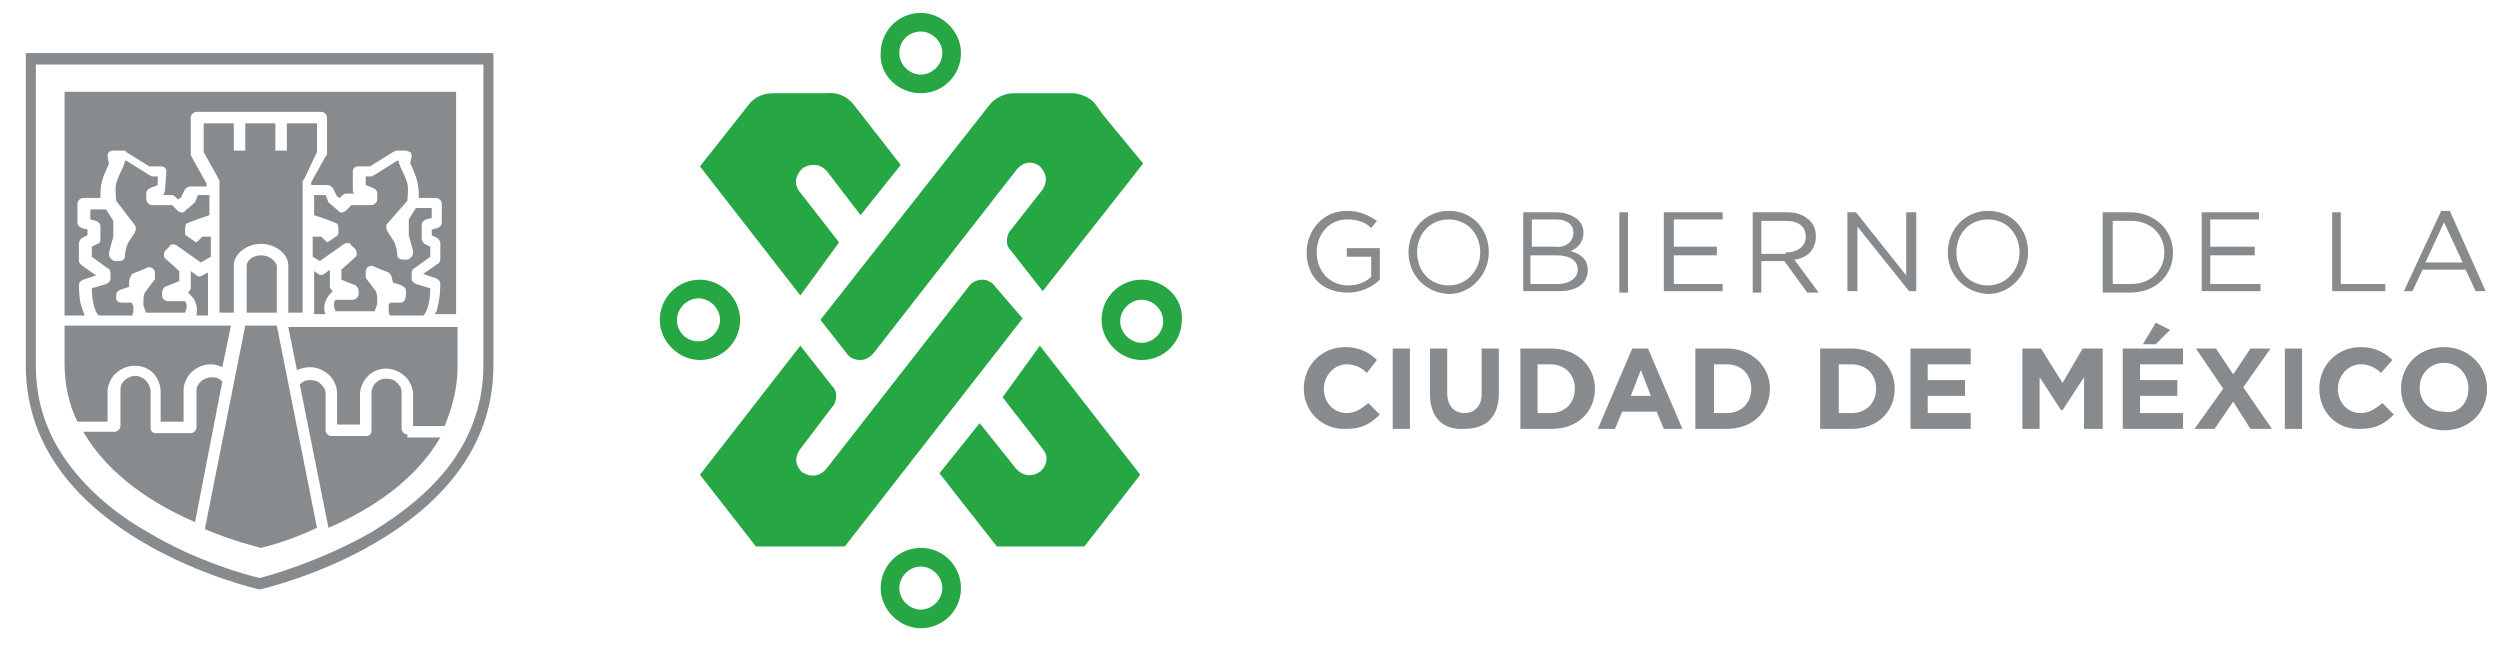 <?xml version="1.0" encoding="utf-8"?>
<!-- Generator: Adobe Illustrator 23.0.2, SVG Export Plug-In . SVG Version: 6.00 Build 0)  -->
<svg version="1.1" id="Capa_1" xmlns="http://www.w3.org/2000/svg" xmlns:xlink="http://www.w3.org/1999/xlink" x="0px" y="0px"
	 viewBox="0 0 174.3 45.1" style="enable-background:new 0 0 174.3 45.1;" xml:space="preserve">
<style type="text/css">
	.st0{fill:#26A744;}
	.st1{fill:#888B8D;}
</style>
<path class="st0" d="M59,24.6c0.2,0.3,0.5,0.5,1,0.5c0.6,0,1-0.6,1-0.6l9.9-12.7c0.8-0.9,1.6-0.2,1.6-0.2c0.8,0.8,0.2,1.6,0.2,1.6
	l-2.2,2.8l0,0c-0.2,0.2-0.3,0.5-0.3,0.8c0,0.3,0.1,0.5,0.3,0.7v0l2.2,2.8l7-8.9L76.9,8l-0.5-0.7c-0.5-0.7-1.5-0.8-1.5-0.8h-4.2
	c-1.1,0-1.7,0.8-1.7,0.8L57.2,22.3L59,24.6z"/>
<path class="st0" d="M58.5,16.9l-2.8-3.6c-0.6-0.9,0.3-1.6,0.3-1.6c1.1-0.6,1.7,0.3,1.7,0.3l2.3,3l2.8-3.5l-3.2-4.1
	c-0.8-1.1-1.9-0.9-1.9-0.9h-3.8c-1.2,0-1.7,0.8-1.7,0.8l-3.4,4.3l7,9L58.5,16.9z"/>
<path class="st0" d="M69.4,20c0,0-0.3-0.5-0.9-0.5c-0.6,0-0.9,0.4-0.9,0.4l-10,12.8c-0.8,0.9-1.7,0.2-1.7,0.2
	c-0.8-0.8-0.1-1.6-0.1-1.6l2.2-2.9l0,0c0.2-0.2,0.3-0.5,0.3-0.8c0-0.3-0.1-0.5-0.3-0.7l0,0l-2.2-2.8l-7,9l3.9,5l6.2,0l12.4-15.9
	L69.4,20z"/>
<path class="st0" d="M69.9,27.7l2.8,3.6c0.7,0.9-0.2,1.6-0.2,1.6c-1.1,0.7-1.8-0.4-1.8-0.4l-2.4-3l-2.8,3.5l4,5.1l6.1,0l3.9-5l-7-9
	L69.9,27.7z"/>
<path class="st0" d="M79.6,19.5c-1.6,0-2.8,1.3-2.8,2.8c0,1.5,1.3,2.8,2.8,2.8c1.6,0,2.8-1.3,2.8-2.8C82.5,20.8,81.2,19.5,79.6,19.5
	 M79.6,23.9c-0.8,0-1.5-0.7-1.5-1.5c0-0.8,0.7-1.5,1.5-1.5c0.8,0,1.5,0.7,1.5,1.5C81.1,23.2,80.4,23.9,79.6,23.9"/>
<path class="st0" d="M64.2,6.5c1.6,0,2.8-1.3,2.8-2.8c0-1.5-1.3-2.8-2.8-2.8c-1.6,0-2.8,1.3-2.8,2.8C61.3,5.2,62.6,6.5,64.2,6.5
	 M64.2,2.2c0.8,0,1.5,0.7,1.5,1.5c0,0.8-0.7,1.5-1.5,1.5c-0.8,0-1.5-0.7-1.5-1.5C62.7,2.8,63.4,2.2,64.2,2.2"/>
<path class="st0" d="M51.6,22.3c0-1.5-1.3-2.8-2.8-2.8c-1.6,0-2.8,1.3-2.8,2.8c0,1.5,1.3,2.8,2.8,2.8C50.3,25.1,51.6,23.9,51.6,22.3
	 M47.2,22.3c0-0.8,0.7-1.5,1.5-1.5c0.8,0,1.5,0.7,1.5,1.5c0,0.8-0.7,1.5-1.5,1.5C47.9,23.8,47.2,23.2,47.2,22.3"/>
<path class="st0" d="M64.2,38.2c-1.6,0-2.8,1.3-2.8,2.8c0,1.5,1.3,2.8,2.8,2.8S67,42.6,67,41C67,39.5,65.8,38.2,64.2,38.2
	 M64.2,42.5c-0.8,0-1.5-0.7-1.5-1.5c0-0.8,0.7-1.5,1.5-1.5c0.8,0,1.5,0.7,1.5,1.5C65.7,41.8,65,42.5,64.2,42.5"/>
<path class="st1" d="M33.7,4.5v21c0,2.5-0.8,4.9-2.4,7c-1.3,1.7-3.1,3.2-5.4,4.6c-3.5,2-7,3-7.8,3.2c-0.8-0.2-4.3-1.1-7.8-3.2
	c-2.3-1.3-4.1-2.9-5.4-4.6c-1.6-2.1-2.4-4.4-2.4-7v-21H33.7 M34.5,3.7H1.8v21.8c0,12,16.3,15.6,16.3,15.6h0c0,0,16.3-3.6,16.3-15.6
	V3.7z"/>
<path class="st1" d="M22.1,10.6v-2h-2.1v1.9h-0.8V8.6h-2.1v1.9h-0.8V8.6h-2.1v2l1,1.8c0,0.1,0.1,0.1,0.1,0.2l0,9.2h1l0-3.3
	c0-0.8,0.9-1.5,1.9-1.5c1,0,1.9,0.7,1.9,1.5l0,3.3h1l0-3.5c0,0,0,0,0,0v-1.7c0,0,0,0,0,0l0-1.3c0,0,0,0,0,0v-0.5l0-2.1
	c0-0.1,0-0.1,0.1-0.2L22.1,10.6z"/>
<path class="st1" d="M14.5,22l0-3l-0.4,0.2c-0.1,0.1-0.3,0.1-0.4,0l-0.4-0.3c0,0,0,0,0,0l0,1.2c0,0.1-0.1,0.2-0.2,0.3
	c0,0,0.1,0,0.1,0.1c0.5,0.4,0.6,1,0.5,1.5H14.5z"/>
<path class="st1" d="M18.2,17.8c-0.6,0-1,0.4-1,0.7l0,3.3h2.1l0-3.3C19.2,18.2,18.8,17.8,18.2,17.8"/>
<path class="st1" d="M5.9,22c-0.1-0.3-0.2-0.6-0.3-0.9c-0.1-0.6-0.1-1.2-0.1-1.2c0-0.2,0.1-0.3,0.3-0.4l0.9-0.3l-1-0.7
	c-0.1-0.1-0.2-0.2-0.2-0.3V17c0-0.2,0.1-0.3,0.2-0.4l0.4-0.2v-0.4l-0.4-0.1c-0.2-0.1-0.3-0.2-0.3-0.4l0-1.3c0-0.2,0.2-0.4,0.4-0.4
	l1.2,0c0-0.3,0-0.8,0.1-1.1c0.1-0.5,0.4-1,0.5-1.3l-0.1-0.5c0-0.1,0-0.2,0.1-0.3c0.1-0.1,0.2-0.1,0.3-0.1h0.7c0.1,0,0.2,0,0.2,0.1
	l1.6,1h0.8c0.1,0,0.2,0,0.3,0.1c0.1,0.1,0.1,0.2,0.1,0.3l-0.1,1.3c0,0.1-0.1,0.2-0.1,0.3l0.5,0c0.1,0,0.2,0,0.3,0.1l0.2,0.2l0.2-0.1
	l0.3-0.6c0.1-0.1,0.2-0.2,0.4-0.2h1.1v-0.2l-1-1.8c0-0.1-0.1-0.1-0.1-0.2V8.2c0-0.2,0.2-0.4,0.4-0.4h2.5h0.8h2.1h0.8h2.5
	c0.2,0,0.4,0.2,0.4,0.4v2.5c0,0.1,0,0.1-0.1,0.2l-1,1.8v0.2h1.1c0.2,0,0.3,0.1,0.4,0.2l0.3,0.6l0.2,0.1l0.2-0.2
	c0.1-0.1,0.2-0.1,0.3-0.1l0.5,0c-0.1-0.1-0.1-0.2-0.1-0.3L24.6,12c0-0.1,0-0.2,0.1-0.3c0.1-0.1,0.2-0.1,0.3-0.1h0.8l1.6-1
	c0.1,0,0.1-0.1,0.2-0.1h0.7c0.1,0,0.2,0.1,0.3,0.1c0.1,0.1,0.1,0.2,0.1,0.3l-0.1,0.5c0.1,0.2,0.4,0.8,0.5,1.3
	c0.1,0.4,0.1,0.8,0.1,1.1l1.2,0c0.2,0,0.4,0.2,0.4,0.4l0,1.3c0,0.2-0.1,0.3-0.3,0.4l-0.4,0.1v0.4l0.4,0.2c0.1,0.1,0.2,0.2,0.2,0.4
	v1.1c0,0.1-0.1,0.3-0.2,0.3l-1,0.7l0.9,0.3c0.2,0.1,0.3,0.2,0.3,0.4c0,0,0,0.6-0.1,1.2c-0.1,0.4-0.1,0.7-0.3,0.9h1.5c0,0,0,0,0,0
	V6.4H4.5V22H5.9z"/>
<path class="st1" d="M23.1,20.4c0,0,0.1-0.1,0.1-0.1c-0.1-0.1-0.2-0.2-0.2-0.3l0-1.2c0,0,0,0,0,0l-0.4,0.3c-0.1,0.1-0.3,0.1-0.4,0
	l-0.3-0.2l0,3h0.8C22.5,21.5,22.6,20.9,23.1,20.4"/>
<path class="st1" d="M28.4,30.3c-0.2,0-0.4-0.2-0.4-0.4v-2.6c0-0.2-0.1-0.4-0.3-0.6c-0.2-0.2-0.4-0.3-0.8-0.3c-0.6,0-1,0.5-1,1v2.6
	c0,0.1,0,0.2-0.1,0.3c-0.1,0.1-0.2,0.1-0.3,0.1h-2.4c-0.2,0-0.4-0.2-0.4-0.4v-2.6c0-0.2-0.1-0.4-0.3-0.6c-0.2-0.2-0.4-0.3-0.8-0.3
	c-0.3,0-0.5,0.1-0.7,0.3l2,10c2.8-1.2,6-3.2,7.8-6.3H28.4z"/>
<path class="st1" d="M22.1,36.8l-2.8-14.1h-2.2l-2.8,14.1c0,0,0,0,0,0.1c1.9,0.8,3.5,1.2,3.9,1.3C18.6,38.1,20.2,37.7,22.1,36.8
	C22.1,36.9,22.1,36.9,22.1,36.8"/>
<path class="st1" d="M15.5,26.6c-0.2-0.2-0.4-0.3-0.7-0.3h0c-0.4,0-0.7,0.2-0.8,0.3c-0.2,0.2-0.3,0.4-0.3,0.6v2.6
	c0,0.2-0.2,0.4-0.4,0.4h-2.4c-0.1,0-0.2,0-0.3-0.1c-0.1-0.1-0.1-0.2-0.1-0.3v-2.6c-0.1-0.5-0.4-0.9-1-1h0c-0.4,0-0.7,0.2-0.8,0.3
	c-0.2,0.2-0.3,0.4-0.3,0.6v2.6c0,0.2-0.2,0.4-0.4,0.4H5.8c1.8,3.1,5,5.1,7.8,6.3L15.5,26.6z"/>
<path class="st1" d="M31.9,22.8H20.1l0.6,3c0.3-0.1,0.5-0.2,0.9-0.2c0.5,0,1,0.2,1.4,0.6c0.3,0.3,0.5,0.8,0.5,1.2v2.2h1.6v-2.2
	c0,0,0,0,0,0c0.1-1,0.9-1.7,1.8-1.7c0.5,0,1,0.2,1.4,0.6c0.3,0.3,0.5,0.8,0.5,1.2v2.2H31c0.5-1.2,0.9-2.6,0.9-4.1L31.9,22.8
	C31.9,22.8,31.9,22.8,31.9,22.8"/>
<path class="st1" d="M7.5,29.5v-2.2c0-0.4,0.2-0.9,0.5-1.2c0.4-0.4,0.9-0.6,1.4-0.6c1,0,1.7,0.7,1.8,1.7c0,0,0,0,0,0v2.2h1.6v-2.2
	c0-0.4,0.2-0.9,0.5-1.2c0.4-0.4,0.9-0.6,1.4-0.6c0.3,0,0.6,0.1,0.8,0.2l0.6-2.9H4.5v2.6c0,1.5,0.3,2.9,0.9,4.1H7.5z"/>
<path class="st1" d="M8.5,21.1h0.7c0,0.1,0.1,0.2,0.1,0.3c0,0.1,0,0.1,0,0.2c0,0.1,0,0.3-0.1,0.4H6.9c-0.3-0.2-0.5-1.1-0.5-1.9
	l1-0.3c0.2-0.1,0.3-0.2,0.3-0.4V19c0-0.1-0.1-0.3-0.2-0.3l-1.1-0.8v-0.7l0.4-0.2C6.9,17,7,16.9,7,16.7v-0.9c0-0.2-0.1-0.3-0.3-0.4
	l-0.4-0.1l0-0.7l1.1,0l0.5,0.8l0,1.1l-0.3,1.1c0,0.1,0,0.3,0.1,0.4c0.1,0.1,0.2,0.2,0.3,0.2h0.3c0.2,0,0.4-0.1,0.4-0.3
	c0-0.2,0.1-0.7,0.2-0.9c0.1-0.2,0.4-0.6,0.5-0.8c0.1-0.2,0.1-0.4,0-0.5L8.1,14c0-0.2-0.1-0.8,0-1.2c0.1-0.4,0.4-1,0.5-1.2
	c0-0.1,0.1-0.2,0.1-0.3l0-0.1h0.1l1.6,1c0.1,0,0.1,0.1,0.2,0.1H11l0,0.6l-0.5,0.2c-0.2,0.1-0.3,0.2-0.3,0.4l0,0.4
	c0,0.2,0.2,0.4,0.4,0.4l1.4,0l0.4,0.4c0.1,0.1,0.4,0.2,0.5,0c0,0,0.6-0.5,0.7-0.6l0.2-0.5h0.8v0.9l0,0.5c0,0-1.5,0.5-1.6,0.6
	c-0.1,0-0.1,0.5-0.1,0.6c0,0.1,0,0.2,0.2,0.3c0,0,0.4,0.3,0.6,0.4l0.4-0.4l0.6,0l0,1.4L14,18.3l-1.7-1.2c-0.2-0.1-0.4-0.1-0.5,0.1
	l-0.3,0.3c-0.1,0.2-0.1,0.4,0,0.5l1,0.9l0,0.7l-1,0.4c-0.1,0.1-0.2,0.2-0.2,0.4v0.2c0,0.2,0.2,0.4,0.4,0.4h1.2
	c0.2,0.2,0.1,0.6,0,0.8h-2.7c-0.1-0.1-0.1-0.3-0.2-0.5c0-0.1,0-0.1,0-0.2c0-0.3,0-0.5,0.1-0.7l0.6-0.8c0.1-0.1,0.1-0.1,0.1-0.2
	l0-0.4c0-0.1-0.1-0.3-0.2-0.3c-0.1-0.1-0.3-0.1-0.4,0l-1,0.4C9.1,19.3,9,19.5,9,19.6L9,20l-0.6,0.2c-0.2,0.1-0.3,0.2-0.3,0.4v0.2
	C8.1,21,8.3,21.1,8.5,21.1"/>
<path class="st1" d="M27.9,21.1h-0.7c-0.1,0.1-0.1,0.2-0.1,0.3c0,0.1,0,0.1,0,0.2c0,0.1,0,0.3,0.1,0.4h2.3c0.3-0.2,0.5-1.1,0.5-1.9
	l-1-0.3c-0.2-0.1-0.3-0.2-0.3-0.4V19c0-0.1,0.1-0.3,0.2-0.3l1.1-0.8v-0.7l-0.4-0.2c-0.1-0.1-0.2-0.2-0.2-0.4v-0.9
	c0-0.2,0.1-0.3,0.3-0.4l0.4-0.1l0-0.7l-1.1,0l-0.5,0.8l0,1.1l0.3,1.1c0,0.1,0,0.3-0.1,0.4c-0.1,0.1-0.2,0.2-0.3,0.2h-0.3
	c-0.2,0-0.4-0.1-0.4-0.3c0-0.2-0.1-0.7-0.2-0.9c-0.1-0.2-0.4-0.6-0.5-0.8c-0.1-0.2-0.1-0.4,0-0.5l1.4-1.6c0-0.2,0.1-0.8,0-1.2
	c-0.1-0.4-0.4-1-0.5-1.2c0-0.1-0.1-0.2-0.1-0.3l0-0.1h-0.1l-1.6,1c-0.1,0-0.1,0.1-0.2,0.1h-0.4l0,0.6l0.5,0.2
	c0.2,0.1,0.3,0.2,0.3,0.4l0,0.4c0,0.2-0.2,0.4-0.4,0.4l-1.4,0l-0.4,0.4c-0.1,0.1-0.4,0.2-0.5,0c0,0-0.6-0.5-0.7-0.6l-0.2-0.5h-0.8
	v0.9v0.5c0,0,1.5,0.5,1.6,0.6c0.1,0,0.1,0.5,0.1,0.6c0,0.1,0,0.2-0.2,0.3c0,0-0.4,0.3-0.6,0.4l-0.4-0.4l-0.6,0l0,1.4l0.5,0.3
	l1.7-1.2c0.2-0.1,0.4-0.1,0.5,0.1l0.3,0.3c0.1,0.2,0.1,0.4,0,0.5l-1,0.9l0,0.7l1,0.4c0.1,0.1,0.2,0.2,0.2,0.4v0.2
	c0,0.2-0.2,0.4-0.4,0.4h-1.2c-0.2,0.2-0.1,0.6,0,0.8h2.7c0.1-0.1,0.1-0.3,0.2-0.5c0-0.1,0-0.1,0-0.2c0-0.3,0-0.5-0.1-0.7l-0.6-0.8
	c-0.1-0.1-0.1-0.1-0.1-0.2l0-0.4c0-0.1,0.1-0.3,0.2-0.3c0.1-0.1,0.3-0.1,0.4,0l1,0.4c0.1,0.1,0.2,0.2,0.2,0.3l0.1,0.4l0.6,0.2
	c0.2,0.1,0.3,0.2,0.3,0.4v0.2C28.3,21,28.1,21.1,27.9,21.1"/>
<path class="st1" d="M91.1,17.6L91.1,17.6c0-1.5,1.1-2.9,2.8-2.9c0.9,0,1.5,0.3,2.1,0.7l-0.4,0.5c-0.4-0.4-0.9-0.6-1.7-0.6
	c-1.2,0-2.1,1-2.1,2.3v0c0,1.3,0.9,2.3,2.2,2.3c0.6,0,1.2-0.2,1.6-0.6v-1.4h-1.7v-0.6h2.3v2.2c-0.5,0.5-1.3,0.9-2.2,0.9
	C92.1,20.4,91.1,19.2,91.1,17.6"/>
<path class="st1" d="M98.2,17.6L98.2,17.6c0-1.6,1.2-2.9,2.8-2.9c1.7,0,2.8,1.3,2.8,2.9v0c0,1.5-1.2,2.9-2.8,2.9
	C99.3,20.4,98.2,19.1,98.2,17.6 M103.2,17.6L103.2,17.6c0-1.3-0.9-2.3-2.2-2.3c-1.3,0-2.2,1-2.2,2.3v0c0,1.3,0.9,2.3,2.2,2.3
	C102.3,19.9,103.2,18.8,103.2,17.6"/>
<path class="st1" d="M106.1,14.8h2.4c0.6,0,1.1,0.2,1.5,0.5c0.2,0.2,0.4,0.5,0.4,0.9v0c0,0.7-0.4,1.1-0.9,1.3
	c0.7,0.2,1.2,0.6,1.2,1.3v0c0,1-0.8,1.5-2,1.5h-2.5V14.8z M109.7,16.2c0-0.5-0.4-0.9-1.2-0.9h-1.7v1.9h1.6
	C109.1,17.3,109.7,16.9,109.7,16.2L109.7,16.2z M108.5,17.8h-1.8v2h1.9c0.8,0,1.4-0.4,1.4-1v0C110,18.2,109.5,17.8,108.5,17.8"/>
<rect x="112.9" y="14.8" class="st1" width="0.6" height="5.6"/>
<polygon class="st1" points="116,14.8 120.1,14.8 120.1,15.3 116.7,15.3 116.7,17.2 119.7,17.2 119.7,17.8 116.7,17.8 116.7,19.8 
	120.1,19.8 120.1,20.3 116,20.3 "/>
<path class="st1" d="M122.2,14.8h2.4c0.7,0,1.2,0.2,1.6,0.6c0.3,0.3,0.4,0.7,0.4,1.1v0c0,0.9-0.6,1.5-1.5,1.6l1.7,2.3H126l-1.6-2.2
	h-1.6v2.2h-0.6V14.8z M124.5,17.6c0.8,0,1.4-0.4,1.4-1.1v0c0-0.7-0.5-1.1-1.4-1.1h-1.7v2.3H124.5z"/>
<polygon class="st1" points="128.8,14.8 129.4,14.8 132.9,19.2 132.9,14.8 133.6,14.8 133.6,20.3 133.1,20.3 129.5,15.8 129.5,20.3 
	128.8,20.3 "/>
<path class="st1" d="M135.8,17.6L135.8,17.6c0-1.6,1.2-2.9,2.8-2.9c1.7,0,2.8,1.3,2.8,2.9v0c0,1.5-1.2,2.9-2.8,2.9
	C136.9,20.4,135.8,19.1,135.8,17.6 M140.8,17.6L140.8,17.6c0-1.3-0.9-2.3-2.2-2.3c-1.3,0-2.2,1-2.2,2.3v0c0,1.3,0.9,2.3,2.2,2.3
	C139.9,19.9,140.8,18.8,140.8,17.6"/>
<path class="st1" d="M146.6,14.8h1.9c1.7,0,3,1.2,3,2.8v0c0,1.6-1.2,2.8-3,2.8h-1.9V14.8z M147.3,15.4v4.4h1.3c1.4,0,2.3-1,2.3-2.2
	v0c0-1.2-0.9-2.2-2.3-2.2H147.3z"/>
<polygon class="st1" points="153.5,14.8 157.5,14.8 157.5,15.3 154.1,15.3 154.1,17.2 157.2,17.2 157.2,17.8 154.1,17.8 154.1,19.8 
	157.6,19.8 157.6,20.3 153.5,20.3 "/>
<polygon class="st1" points="162.6,14.8 163.2,14.8 163.2,19.8 166.3,19.8 166.3,20.3 162.6,20.3 "/>
<path class="st1" d="M170.2,14.7h0.6l2.5,5.6h-0.7l-0.7-1.5h-3l-0.7,1.5h-0.6L170.2,14.7z M171.7,18.3l-1.3-2.8l-1.3,2.8H171.7z"/>
<path class="st1" d="M90.9,27.1L90.9,27.1c0-1.6,1.2-2.9,2.9-2.9c1,0,1.7,0.4,2.2,0.9L95.3,26c-0.4-0.4-0.9-0.6-1.4-0.6
	c-0.9,0-1.6,0.8-1.6,1.7v0c0,1,0.7,1.7,1.6,1.7c0.6,0,1-0.3,1.5-0.7l0.8,0.8c-0.6,0.6-1.2,1-2.3,1C92.2,30,90.9,28.7,90.9,27.1"/>
<rect x="97.1" y="24.3" class="st1" width="1.2" height="5.6"/>
<path class="st1" d="M99.7,27.5v-3.2h1.2v3.1c0,0.9,0.5,1.4,1.2,1.4s1.2-0.5,1.2-1.3v-3.2h1.2v3.1c0,1.7-0.9,2.5-2.4,2.5
	C100.6,30,99.7,29.1,99.7,27.5"/>
<path class="st1" d="M106,24.3h2.2c1.7,0,3,1.2,3,2.8v0c0,1.6-1.2,2.8-3,2.8H106V24.3z M108.1,28.8c1,0,1.7-0.7,1.7-1.7v0
	c0-1-0.7-1.7-1.7-1.7h-0.9v3.4H108.1z"/>
<path class="st1" d="M113.8,24.3h1.1l2.4,5.6h-1.3l-0.5-1.2h-2.4l-0.5,1.2h-1.2L113.8,24.3z M115.1,27.6l-0.7-1.8l-0.7,1.8H115.1z"
	/>
<path class="st1" d="M118.2,24.3h2.2c1.7,0,3,1.2,3,2.8v0c0,1.6-1.2,2.8-3,2.8h-2.2V24.3z M120.4,28.8c1,0,1.7-0.7,1.7-1.7v0
	c0-1-0.7-1.7-1.7-1.7h-0.9v3.4H120.4z"/>
<path class="st1" d="M126.9,24.3h2.2c1.7,0,3,1.2,3,2.8v0c0,1.6-1.2,2.8-3,2.8h-2.2V24.3z M129.1,28.8c1,0,1.7-0.7,1.7-1.7v0
	c0-1-0.7-1.7-1.7-1.7h-0.9v3.4H129.1z"/>
<polygon class="st1" points="133.2,24.3 137.4,24.3 137.4,25.4 134.4,25.4 134.4,26.5 137,26.5 137,27.6 134.4,27.6 134.4,28.8 
	137.4,28.8 137.4,29.9 133.2,29.9 "/>
<polygon class="st1" points="141,24.3 142.3,24.3 143.8,26.7 145.2,24.3 146.6,24.3 146.6,29.9 145.3,29.9 145.3,26.3 143.8,28.6 
	143.7,28.6 142.2,26.3 142.2,29.9 141,29.9 "/>
<path class="st1" d="M148,24.3h4.2v1.1h-3v1.1h2.6v1.1h-2.6v1.2h3v1.1H148V24.3z M150.3,22.5l1,0.5l-1,1h-0.9L150.3,22.5z"/>
<polygon class="st1" points="155,27.1 153.1,24.3 154.5,24.3 155.7,26.1 156.9,24.3 158.3,24.3 156.4,27 158.4,29.9 156.9,29.9 
	155.7,28 154.4,29.9 153,29.9 "/>
<rect x="159.3" y="24.3" class="st1" width="1.2" height="5.6"/>
<path class="st1" d="M161.7,27.1L161.7,27.1c0-1.6,1.2-2.9,2.9-2.9c1,0,1.7,0.4,2.2,0.9L166,26c-0.4-0.4-0.9-0.6-1.4-0.6
	c-0.9,0-1.6,0.8-1.6,1.7v0c0,1,0.7,1.7,1.6,1.7c0.6,0,1-0.3,1.5-0.7l0.8,0.8c-0.6,0.6-1.2,1-2.3,1C162.9,30,161.7,28.7,161.7,27.1"
	/>
<path class="st1" d="M167.4,27.1L167.4,27.1c0-1.6,1.2-2.9,3-2.9c1.7,0,3,1.3,3,2.9v0c0,1.6-1.2,2.9-3,2.9
	C168.7,30,167.4,28.7,167.4,27.1 M172.1,27.1L172.1,27.1c0-1-0.7-1.8-1.7-1.8c-1,0-1.7,0.8-1.7,1.7v0c0,1,0.7,1.7,1.7,1.7
	C171.4,28.9,172.1,28.1,172.1,27.1"/>
</svg>
